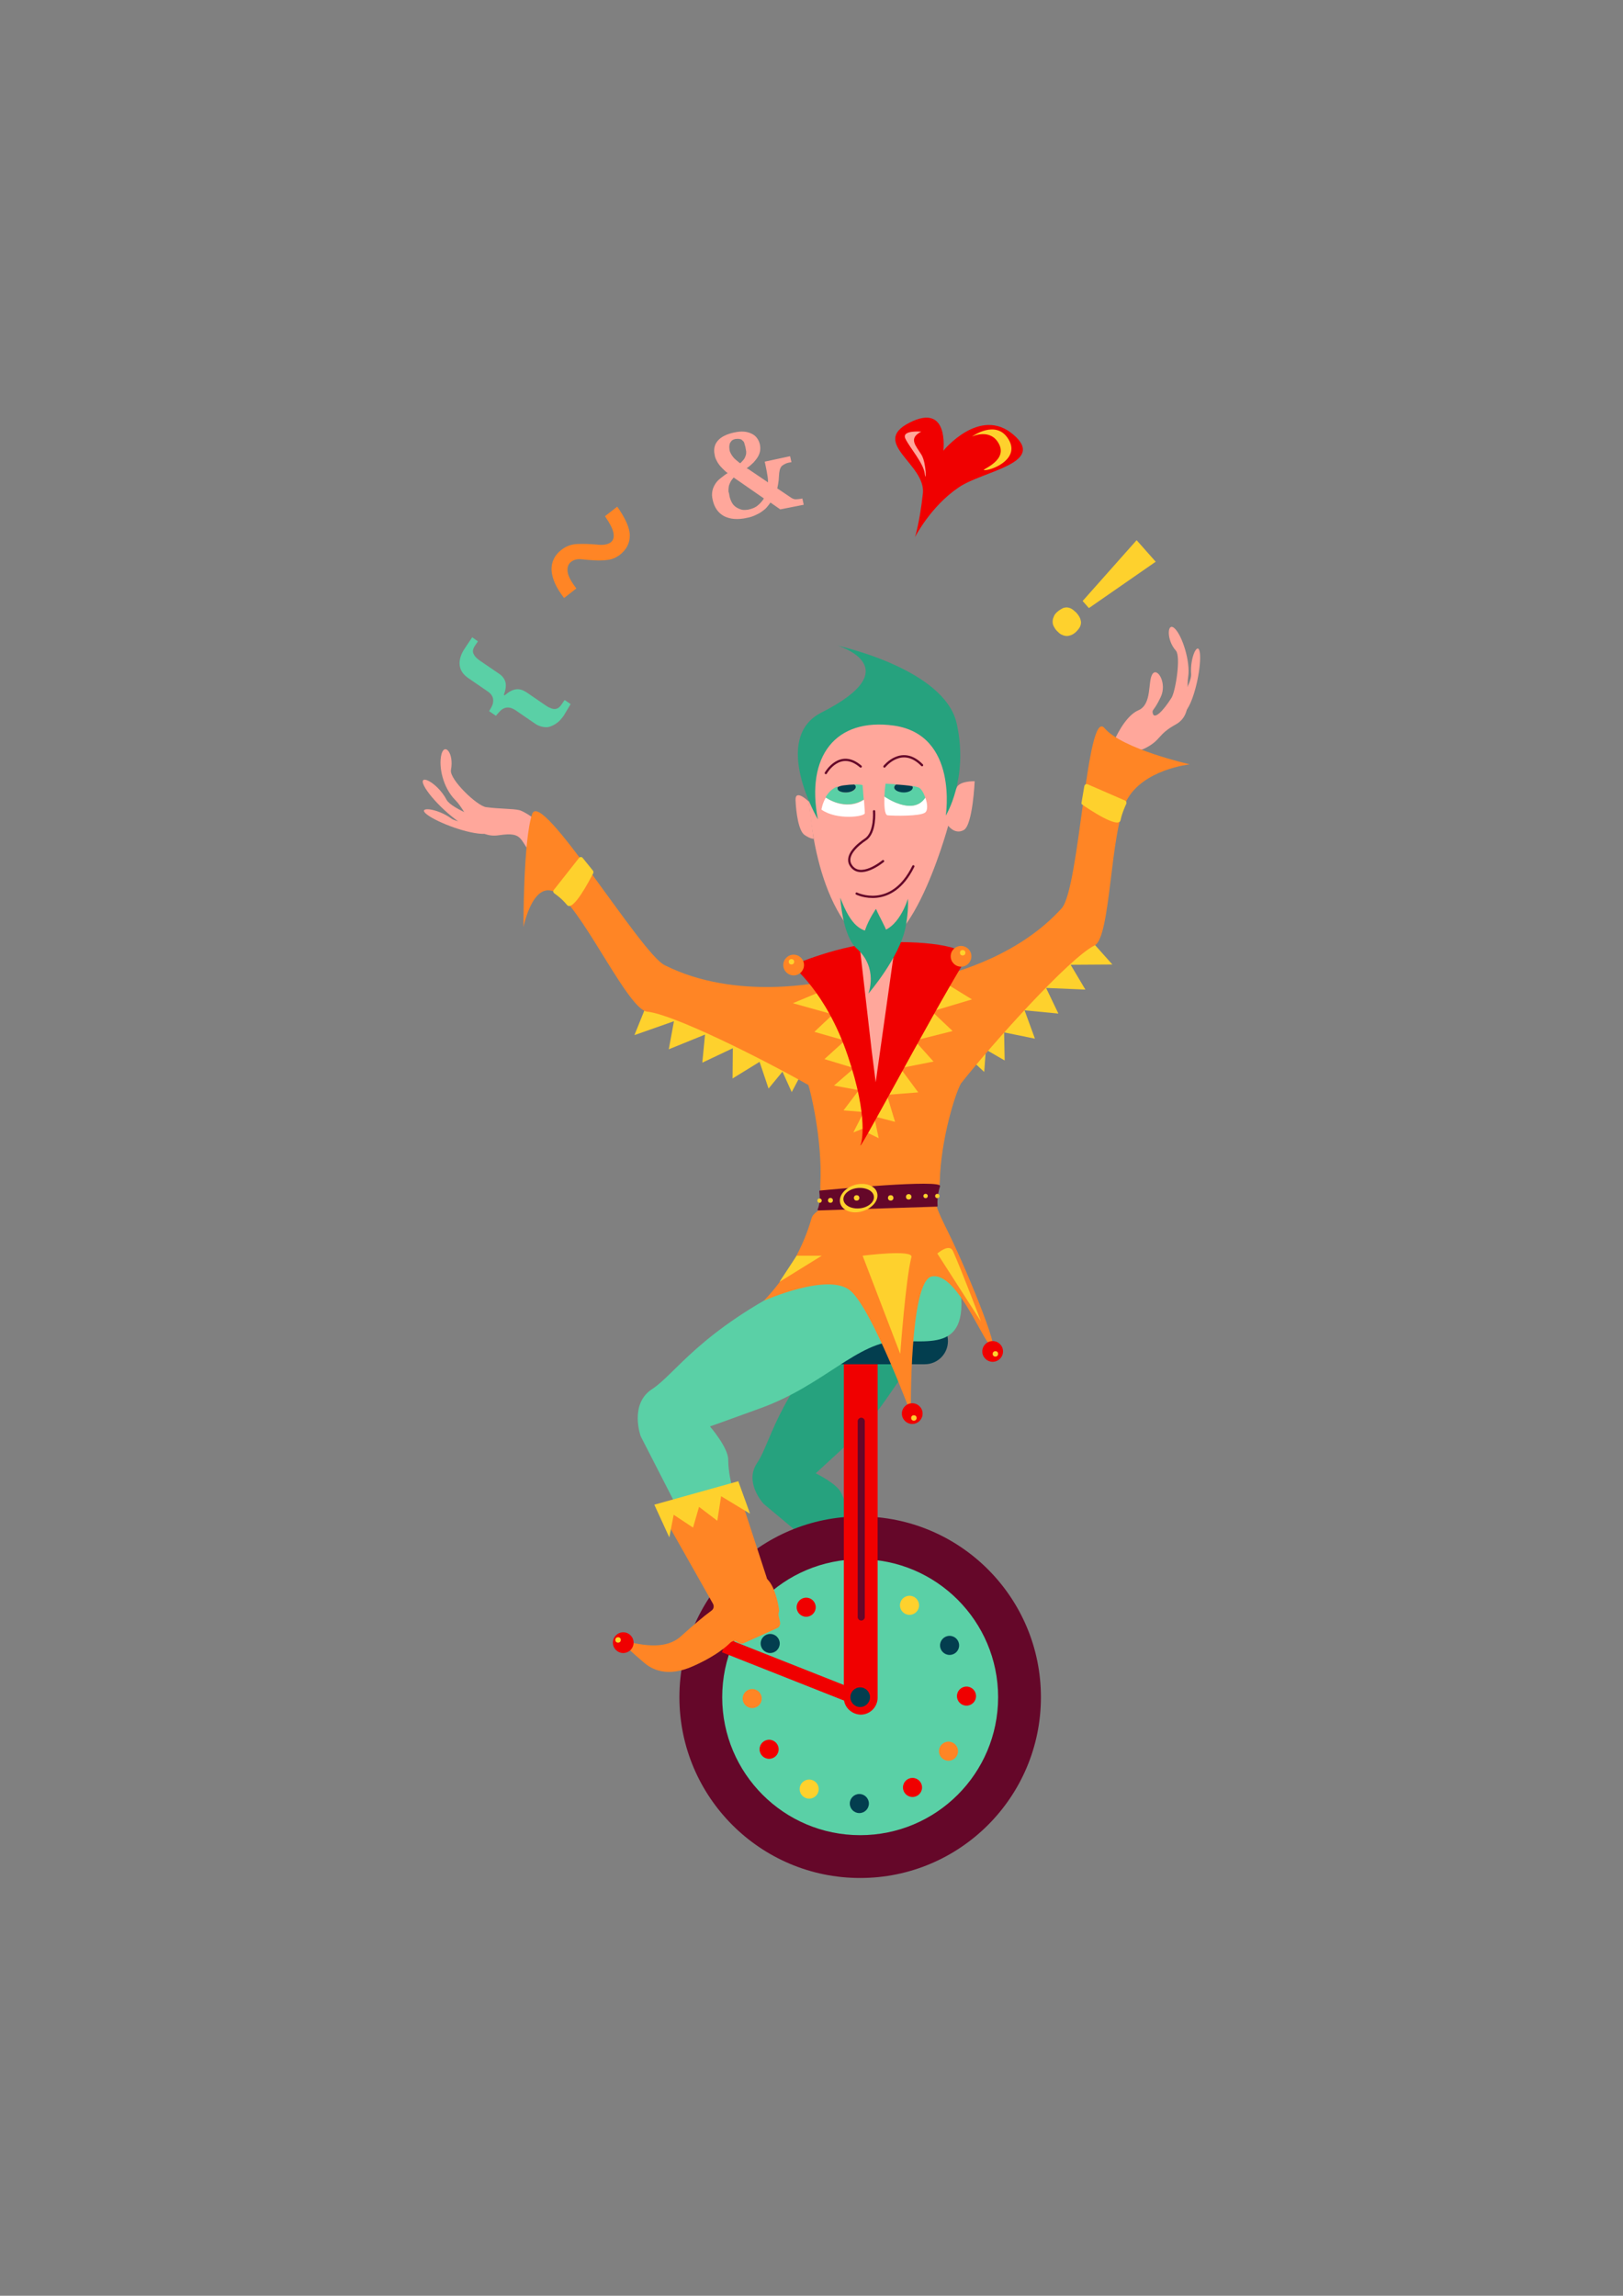 <?xml version="1.0" encoding="utf-8"?>
<!-- Generator: Adobe Illustrator 27.2.0, SVG Export Plug-In . SVG Version: 6.00 Build 0)  -->
<!DOCTYPE svg PUBLIC "-//W3C//DTD SVG 1.1//EN" "http://www.w3.org/Graphics/SVG/1.1/DTD/svg11.dtd">
<svg version="1.1" id="Layer_1" xmlns:x="http://ns.adobe.com/Extensibility/1.0/" xmlns:i="http://ns.adobe.com/AdobeIllustrator/10.0/" xmlns:graph="http://ns.adobe.com/Graphs/1.0/"
	 xmlns="http://www.w3.org/2000/svg" xmlns:xlink="http://www.w3.org/1999/xlink" x="0px" y="0px" viewBox="0 0 595.3 841.9"
	 style="enable-background:new 0 0 595.3 841.9;" xml:space="preserve">
<rect x="0" y="0" width="595.3" height="841.9" fill="#808080" stroke="none"/>
<style type="text/css">
	.st0{fill:#FED12D;}
	.st1{fill:#F00000;}
	.st2{fill:#FFA79B;}
	.st3{fill:#26A27E;}
	.st4{fill:#650729;}
	.st5{fill:#5AD0A6;}
	.st6{fill:#FF8525;}
	.st7{fill:#033E4F;}
	.st8{fill:none;stroke:#650729;stroke-width:0.832;stroke-linecap:round;stroke-miterlimit:10;}
	.st9{fill:#FFFFFF;}
	.st10{fill:none;stroke:#650729;stroke-width:0.832;stroke-linecap:round;stroke-miterlimit:10;}
</style>
<g>
	<polygon class="st0" points="400.6,345.4 408,353.7 392.7,353.8 398.1,362.9 383.7,362.3 388.2,371.7 375.8,370.5 379.6,380.9 
		368.3,378.6 368.5,388.9 361.6,384.9 361,393.1 356.5,388.9 375.4,367.2 	"/>
	<polygon class="st0" points="236.9,369.2 232.7,379.6 247.2,374.5 245.3,384.8 258.6,379.4 257.6,389.7 268.8,384.4 268.7,395.5 
		278.6,389.4 281.9,399.2 287,393 290.4,400.5 293.3,395 268,381.1 	"/>
	<g>
		<path class="st1" d="M346,165.3c0,0,2.3-17.8-12.4-10.3c-14.6,7.4,6.1,15.2,4.9,26c-1.2,10.8-2.9,16-2.9,16s5.7-11.3,16.1-18.3
			c8.8-6,32.3-8.8,20-19.3C359.4,148.8,346,165.3,346,165.3z"/>
		<path class="st0" d="M356.5,160.1c0,0,8.9-6.5,13.4,1c4.2,6.8-5,11-8.4,11.3c-3.4,0.3,8-2.7,5.1-9.2
			C363.6,156.7,356.5,160.1,356.5,160.1z"/>
		<path class="st2" d="M337.9,158.3c0,0-7.4-0.7-5.8,2.6c1.6,3.3,6.6,8.9,7.1,12.8c0.5,3.9,0.7-3.7-1.2-6.9
			C336,163.5,333,160.8,337.9,158.3z"/>
	</g>
	<g>
		<path class="st3" d="M297.8,566.3l-17.7-14.8c0,0-7.3-7.8-2.4-15c4.9-7.2,6.7-22.5,29.6-48.6c8-9.2,38.3-38.1,42.2-26.7
			c3.9,11.4,5.8,26.4-5.8,31.3c-11.6,4.9-16.4,21.9-32,36.3c-9.8,9-12.5,11.5-12.5,11.5s7.9,3.8,9.4,7.3c1.5,3.5,8.8,18,8.8,18
			L297.8,566.3z"/>
		<path class="st4" d="M315.5,556.1L315.5,556.1c-36.6,0-66.3,29.7-66.3,66.3v0c0,36.6,29.7,66.3,66.3,66.3h0
			c36.6,0,66.3-29.7,66.3-66.3v0C381.8,585.8,352.1,556.1,315.5,556.1z"/>
		<path class="st5" d="M315.5,571.8L315.5,571.8c-27.9,0-50.6,22.6-50.6,50.6v0c0,27.9,22.6,50.6,50.6,50.6h0
			c27.9,0,50.6-22.6,50.6-50.6v0C366.1,594.5,343.4,571.8,315.5,571.8z"/>
		<circle class="st1" cx="334.7" cy="655.5" r="3.5"/>
		<circle class="st1" cx="354.5" cy="622" r="3.5"/>
		<circle class="st6" cx="347.9" cy="642.2" r="3.5"/>
		<circle class="st7" cx="348.3" cy="603.4" r="3.5"/>
		<circle class="st0" cx="296.8" cy="656.1" r="3.5"/>
		<circle class="st7" cx="315.2" cy="661.4" r="3.5"/>
		<circle class="st1" cx="295.7" cy="589.4" r="3.5"/>
		<circle class="st6" cx="275.9" cy="622.9" r="3.5"/>
		<circle class="st7" cx="282.5" cy="602.7" r="3.5"/>
		<circle class="st1" cx="282.1" cy="641.5" r="3.5"/>
		<circle class="st0" cx="333.6" cy="588.7" r="3.5"/>
		<circle class="st0" cx="315.2" cy="583.5" r="3.5"/>
		<g>
			<path class="st2" d="M155.5,288.1c-2.3-4.7,4.9-1.2,8.3,5.2c0.9,1.7,4.7,3.8,8.7,5.5c0.7,2.2,1.7,4.4,3.2,6.5
				c-0.9-0.5-1.7-0.9-2.5-1.2C167.2,301.9,157.8,292.8,155.5,288.1z"/>
			<path class="st2" d="M156.6,298.7c-3.9-3,3.5-2.5,9,1.5c1.5,1.1,5.5,1.6,9.4,1.7c1.5,1.6,3.3,3,5.4,4.1c-0.9-0.1-1.8-0.2-2.6-0.2
				C172,306,160.5,301.7,156.6,298.7z"/>
		</g>
		<g>
			<path class="st2" d="M190.5,297.1c-2.6-0.6-7-0.4-12.2-1.1c-3.3-0.4-13.5-10.2-12.9-13.6c1.2-6.3-2.4-10.2-3.5-5.7
				s0.6,12.2,5.1,16.7c4.5,4.5,6.6,14.3,16,12.9s7.2,1.9,12.7,7.7c5.7,6,7.4,2.8,7.4,2.8s3.8-10.4-0.3-11.7
				C202.9,305.1,193.1,297.7,190.5,297.1z"/>
		</g>
		<g>
			<path class="st2" d="M408.7,271.6c0,0,3.7-8.9,8.8-11.1c5.2-2.2,3.4-10.6,5.2-13.3c1.8-2.7,5.5,3.4,3,8.5
				c-2.4,5.1-3.2,4.4-2.9,5.8c0.5,2.6,3.8-0.7,6.9-5.6c1.5-2.4,3.5-15.2,1.6-17.3c-3.6-4-3.2-10.8-0.4-8.1
				c2.8,2.7,5.8,12.3,4.9,17.8c-0.9,5.5,2.1,13.7-4.6,17.4c-6.7,3.7-5.2,5.6-11,8.6C414.5,277.4,408.7,271.6,408.7,271.6z"/>
			<path class="st2" d="M440.1,239.4c-0.6-4.5-3.7,1.5-3.2,7.9c0.1,1.7-1.4,5.1-3.2,8.3c0.5,2,0.8,4.1,0.8,6.3
				c0.4-0.8,0.7-1.5,1.1-2.1C438.5,255.2,440.7,244,440.1,239.4z"/>
		</g>
		
			<rect x="263.7" y="610.5" transform="matrix(0.93 0.368 -0.368 0.93 246.166 -63.817)" class="st1" width="53.2" height="5.3"/>
		<path class="st1" d="M309.5,622.6V490.8c0-3.4,2.8-6.2,6.2-6.2l0,0c3.4,0,6.2,2.8,6.2,6.2v131.8c0,3.4-2.8,6.2-6.2,6.2l0,0
			C312.3,628.7,309.5,626,309.5,622.6z"/>
		<path class="st7" d="M339.2,500.3h-48.3c-4.7,0-8.5-3.8-8.5-8.5v0c0-4.7,3.8-8.5,8.5-8.5h48.3c4.7,0,8.5,3.8,8.5,8.5v0
			C347.7,496.5,343.9,500.3,339.2,500.3z"/>
		<circle class="st7" cx="315.5" cy="622.4" r="3.6"/>
		<path class="st5" d="M247.3,550.7l-12.3-24c0,0-4.3-11.8,4.2-17.3c8.5-5.5,17.4-21.3,53.5-39.1c12.7-6.3,53.5-23.3,57.1-9.7
			c9.2,34.9-5.6,31.2-20.3,31.2S302.2,508,279,516.4c-14.5,5.3-18.6,6.7-18.6,6.7s6.7,7.7,6.7,12.2s1.3,9.5,1.3,9.5L247.3,550.7z"/>
		<path class="st6" d="M405.1,267c-6.5-7.7-9.1,58.8-15.7,66.1c-15.2,16.8-37.6,23.5-48.5,25.9c0-0.1-17.5-25.7-36.3,0.5
			c-2.4,0.6-34.4,7.8-60.9-5.6c-8.8-4.5-45.2-64.9-48.5-55.4c-3.3,9.5-3.2,41.5-3.2,41.5s3.9-19.9,13.7-11.4
			c9.7,8.5,25,41.8,31.7,42.4c9.4,0.9,41.5,16.9,59.1,26.9c0.7,1.9,5.2,20,4.4,36.3c-0.2,3.4,0.8,4.1,0.2,7.8
			c-0.5,2.6-2.8,2.4-3.5,5c-2.9,10-8.3,20.4-17.4,30c0,0,23.8-10.6,31.8-3.6c8,7,22.1,45,22.1,45s-0.6-48.7,7.7-50.3
			s17,19.5,20.8,24.6c6.3,8.5-6.7-24.3-14.8-40.8c-1.3-2.7-4.3-8.3-4.8-11.7c-0.4-3,1.6-3.6,1.7-6.9c0.4-15.7,5.8-32.7,7.8-36
			c11.4-14.5,39.7-46,49-50.6c6-3,5.6-41.6,11.7-53.1c6-11.5,23.2-13.3,23.2-13.3S411.6,274.7,405.1,267z"/>
		<circle class="st1" cx="334.6" cy="518.4" r="3.8"/>
		<circle class="st1" cx="364.1" cy="495.6" r="3.8"/>
		<path class="st4" d="M300.5,436.9c0-0.2,0.1-0.3,0.3-0.3c3.9-0.4,44.8-4.2,44-1.6c-1.1,3.5-1,6.3-0.9,7.2c0,0.2-0.1,0.3-0.3,0.3
			l-43.4,1.4c-0.2,0-0.4-0.2-0.3-0.4C300.3,442.6,301,440.5,300.5,436.9z"/>
		<path class="st0" d="M313.6,434.5c-3.7,1.1-6.2,4.1-5.4,6.8c0.8,2.7,4.4,4,8.1,2.9c3.7-1.1,6.2-4.1,5.4-6.8
			C321,434.8,317.4,433.5,313.6,434.5z M320.5,438.6c0.4,2-1.8,4.1-4.9,4.5c-3.1,0.4-5.8-0.9-6.2-2.9s1.8-4.1,4.9-4.5
			C317.4,435.3,320.2,436.6,320.5,438.6z"/>
		<circle class="st0" cx="326.7" cy="439.3" r="1"/>
		<circle class="st0" cx="314.2" cy="439.3" r="1"/>
		<circle class="st0" cx="333.3" cy="438.9" r="1"/>
		<circle class="st0" cx="339.5" cy="438.6" r="0.8"/>
		<circle class="st0" cx="300.6" cy="440.3" r="0.8"/>
		<circle class="st0" cx="343.8" cy="438.6" r="0.8"/>
		<circle class="st0" cx="304.6" cy="440.2" r="0.9"/>
		<circle class="st0" cx="335.2" cy="520" r="1"/>
		<circle class="st0" cx="365.1" cy="496.5" r="1"/>
		<polygon class="st0" points="346.9,360.6 356.5,366.5 341.8,370.9 349.4,378.1 335.5,381.6 342.4,389.3 330.2,391.7 336.8,400.6 
			325.3,401.5 328.3,411.4 320.6,409.4 322.3,417.4 316.8,414.7 328.9,388.6 		"/>
		<polygon class="st0" points="303.3,362.7 290.8,367.9 305.5,372 298.7,378.4 309.9,381.6 302.4,388.4 313.3,391.7 305.9,398.1 
			315,399.8 309.4,407.2 316.8,407.8 313,415.3 318.4,413.1 314.2,387.7 		"/>
		<path class="st1" d="M290.4,354.1c0,0,12.5,9.4,20.5,32.9s4.9,32.4,4.9,32.4c-2.9,7.3,24.8-45.3,38.2-67.2
			c2.9-4.7-12.9-7.3-29.8-6.6C308.5,346.1,290.4,354.1,290.4,354.1z"/>
		<polygon class="st2" points="321.2,396.9 319.7,385.1 312,318.1 331.9,321.1 		"/>
		<circle class="st6" cx="291.1" cy="353.9" r="3.8"/>
		<circle class="st0" cx="290.3" cy="352.7" r="1"/>
		<circle class="st6" cx="352.5" cy="350.7" r="3.8"/>
		<circle class="st0" cx="353.1" cy="349.4" r="1"/>
		<g>
			<path class="st2" d="M296.4,286.6c0,0-0.1,38.6,17.7,56.8c17.8,18.1,33.7-40.6,33.7-40.6s2.4,3.4,5.7,1.6c3.3-1.8,4-17.9,4-17.9
				s-5.9-0.2-6.7,2.6c-0.8,2.8-3.7-12.9-6.7-17.3c-3.1-4.4-29.4-16.2-41-2.4C295.6,278.1,296.4,286.6,296.4,286.6z"/>
			<path class="st2" d="M296.7,294c0,0-5.1-5-4.9-0.5c0.2,4.5,1.1,11.2,3.3,12.7c2.2,1.5,3.3,1.4,3.3,1.4L296.7,294z"/>
			<path class="st8" d="M314.2,327.7c0,0,12.8,6.3,20.8-10"/>
			<path class="st9" d="M339.4,292.5c-4.6,7-15-0.4-15-0.4c-0.1,3.2,0,6.8,1.2,6.9c2.2,0.2,11.7,0.4,13.7-1
				C340.4,297.2,340.2,294.7,339.4,292.5L339.4,292.5z"/>
			<path class="st9" d="M302.9,292.5L302.9,292.5c-1.3,2.2-1.6,4.4-1.6,4.4c5.6,4,16,2.6,15.9,1.3c0-1.1-0.2-3.1-0.3-4.9
				c0,0,0,0,0,0C310,297.7,302.9,292.5,302.9,292.5z"/>
			<path class="st8" d="M324.4,281.1c0,0,6.4-8.1,13.8-0.5"/>
			<path class="st8" d="M302.9,283.5c0.2-0.4,5.3-8.9,12.8-2.4"/>
			<path class="st10" d="M320.6,297.5c0,0,0.6,7.8-3.1,10.3c-2.7,1.8-7.6,5.8-5.5,9.4c3.4,5.7,11.9-1.4,11.9-1.4"/>
			<path class="st3" d="M300,300.5c0,0-17.4-29.7,1.3-39.2c32.6-16.5,6-24.5,6-24.5s39.1,8.4,43.6,28.5s-4,33.8-4,33.8
				s4.7-29.6-19-33C306.4,263.1,295.5,277.4,300,300.5z"/>
			<g>
				<path class="st5" d="M337,288.8c-0.5-0.2-1.3-0.4-2.4-0.6c0.1,0.2,0.2,0.4,0.2,0.6c-0.1,1-1.7,1.8-3.6,1.7
					c-1.9-0.1-3.3-0.9-3.2-1.9c0-0.4,0.3-0.8,0.7-1c-2-0.1-3.7-0.2-3.9-0.2c0,0-0.3,2.2-0.4,4.7c0,0,10.4,7.4,15,0.4v0
					C338.8,290.8,337.9,289.2,337,288.8z"/>
				<path class="st5" d="M313.3,287.7c0.4,0.3,0.6,0.6,0.6,0.9c0.1,1-1.4,1.9-3.3,2c-1.9,0.1-3.5-0.6-3.5-1.6c0-0.2,0-0.4,0.1-0.6
					c-2.1,0.8-3.5,2.4-4.4,4l0,0c0,0,7.1,5.2,14,0.8c0,0,0,0,0,0c-0.2-2.7-0.4-5.2-0.4-5.2S316.4,287.6,313.3,287.7z"/>
				<path class="st7" d="M310.6,290.6c1.9-0.1,3.3-1.1,3.3-2c0-0.4-0.2-0.7-0.6-0.9c-1,0-2.2,0.1-3.8,0.3c-0.8,0.1-1.5,0.3-2.2,0.6
					c-0.1,0.2-0.2,0.4-0.1,0.6C307.2,290.1,308.8,290.7,310.6,290.6z"/>
				<path class="st7" d="M328,288.7c-0.1,1,1.4,1.8,3.2,1.9c1.9,0.1,3.5-0.7,3.6-1.7c0-0.2,0-0.4-0.2-0.6c-1.7-0.3-4-0.5-5.9-0.6
					C328.3,287.9,328,288.3,328,288.7z"/>
			</g>
		</g>
		<path class="st3" d="M308.2,329.2c0,0,0.8,14,6,18.6c8.1,7.2,4.3,16.6,4.3,16.6s11.3-13.1,13.6-24.1c1.3-6.4,0.9-10.7,0.9-10.7
			s-3.4,11.8-11.3,12.2C315.7,342.1,312.1,339.4,308.2,329.2z"/>
		<g>
			<path class="st3" d="M321.3,333.3c2.9,6.6,7.1,11.4,2.8,15.4c-1.1,1.7-2.7,3-4.4,3.5C311.3,347.3,321.3,333.3,321.3,333.3z"/>
		</g>
		<path class="st0" d="M398.9,287.6l13.8,6c0.4,0.2,0.6,0.7,0.4,1.2c-0.5,1.1-1.5,3.2-2.1,6c-0.7,3.3-11.7-4.1-14-5.7
			c-0.3-0.2-0.4-0.5-0.3-0.8l1-5.9C397.8,287.7,398.4,287.4,398.9,287.6z"/>
		<path class="st0" d="M212.4,314.6l-9.3,11.8c-0.3,0.4-0.2,0.9,0.2,1.2c1,0.7,2.9,2.1,4.7,4.3c2.2,2.6,8.3-9.2,9.6-11.7
			c0.1-0.3,0.1-0.6-0.1-0.9l-3.8-4.7C213.4,314.2,212.7,314.2,212.4,314.6z"/>
	</g>
	<path class="st4" d="M315.9,594.3L315.9,594.3c0.7,0,1.3-0.6,1.3-1.3v-71.8c0-0.7-0.6-1.3-1.3-1.3l0,0c-0.7,0-1.3,0.6-1.3,1.3V593
		C314.6,593.7,315.2,594.3,315.9,594.3z"/>
	<g>
		<path class="st6" d="M268.4,544.8l-24.7,6.8c-1.3,0.3-1.9,1.8-1.2,2.9l19,33.6c0.5,0.9,0.3,2-0.6,2.6c-2.9,2.1-6.5,5.2-11.2,9.4
			c-10.7,9.7-32.6-6.7-13.4,9.7c2.5,2.1,8.1,5.7,18.2,1.1c5.8-2.6,10.6-5.7,13.4-8.5c0.7-0.7,1.8-0.8,2.6-0.2l0.3,0.2
			c0.6,0.4,1.4,0.5,2,0.2l12.2-5.5c0.9-0.4,1.3-1.3,1.1-2.3l-0.5-2.2c-0.1-0.4-0.1-0.7,0-1.1c0.2-0.5,0.2-1,0.1-1.6
			c-0.2-1.3-1.3-7.7-4.1-10.6c-0.2-0.2-0.4-0.5-0.4-0.8l-10.6-32.5C270.5,545.1,269.4,544.6,268.4,544.8z"/>
		<circle class="st1" cx="228.6" cy="602.4" r="3.8"/>
	</g>
	<circle class="st0" cx="226.7" cy="601.4" r="1"/>
	<polygon class="st0" points="240,551.8 270.8,543.2 275.1,555.1 264.5,548.7 263.1,557.7 256.4,552.6 254.2,560.2 247.1,555.5 
		245.5,563.8 	"/>
	<path class="st0" d="M316.4,460.5l13.8,36c0,0,2-27.5,4.1-35.5C335.1,458.1,316.4,460.5,316.4,460.5z"/>
	<path class="st0" d="M343.8,459.7l16,24.9c0,0-6.9-18.3-10.3-25.9C348.1,455.9,343.8,459.7,343.8,459.7z"/>
	<polygon class="st0" points="285.9,470.1 301.4,460.5 292.2,460.5 	"/>
	<g>
		<path class="st2" d="M286.2,186.8l-3.6-2.5c-0.4,0.6-0.9,1.2-1.4,1.8c-0.5,0.6-1.2,1.1-1.9,1.6s-1.5,0.9-2.4,1.3
			c-0.9,0.4-1.8,0.7-2.9,0.9c-1.7,0.4-3.3,0.5-4.7,0.4s-2.7-0.5-3.7-1c-1.1-0.6-2-1.4-2.7-2.4c-0.7-1-1.2-2.2-1.5-3.6
			c-0.3-1.2-0.3-2.3-0.1-3.3c0.2-1,0.6-1.8,1.1-2.6s1.2-1.5,2-2.1c0.8-0.6,1.6-1.3,2.5-1.8c-0.7-0.5-1.3-1.1-1.8-1.6
			c-0.5-0.5-1-1-1.4-1.6c-0.4-0.5-0.7-1.1-1-1.7c-0.3-0.6-0.5-1.2-0.6-2c-0.2-0.9-0.2-1.8,0-2.7s0.6-1.6,1.2-2.3
			c0.6-0.7,1.4-1.3,2.4-1.8c1-0.5,2.2-0.9,3.6-1.2c1.4-0.3,2.6-0.4,3.7-0.3c1.1,0.1,2,0.4,2.8,0.8c0.8,0.4,1.4,0.9,1.9,1.6
			c0.5,0.7,0.8,1.4,1,2.2c0.2,0.9,0.2,1.7,0.1,2.4c-0.1,0.7-0.4,1.5-0.8,2.2s-1,1.4-1.6,2.1c-0.7,0.7-1.5,1.4-2.5,2.1
			c0.1,0.1,0.2,0.2,0.4,0.2l7.4,5c0-1-0.1-2-0.3-3c-0.2-1-0.3-1.9-0.5-2.7l-0.4-1.9l9.3-2l0.5,2.2l-0.7,0.1
			c-0.5,0.1-0.9,0.2-1.4,0.4c-0.4,0.2-0.8,0.4-1.2,0.7s-0.6,0.6-0.8,1.1c-0.2,0.4-0.3,1-0.4,1.7c-0.1,0.8-0.1,1.7-0.2,2.7
			c-0.1,1-0.3,1.9-0.5,2.9l5.2,3.5c0.5,0.3,1,0.5,1.6,0.5c0.6,0,1.3-0.1,2-0.2l0.4-0.1l0.5,2.3L286.2,186.8z M267.6,182.1
			c0.2,0.8,0.5,1.6,0.9,2.3c0.4,0.7,0.9,1.2,1.5,1.6c0.6,0.4,1.3,0.7,2,0.9c0.8,0.2,1.6,0.1,2.4,0c1.5-0.3,2.7-0.8,3.6-1.6
			c0.9-0.7,1.6-1.6,2.2-2.5l-11.1-7.7c-0.5,0.6-0.9,1.1-1.2,1.7c-0.3,0.6-0.5,1.1-0.6,1.7s-0.1,1.2-0.1,1.8
			C267.4,180.8,267.5,181.4,267.6,182.1z M273.4,163.9c-0.1-0.5-0.3-0.9-0.4-1.4s-0.4-0.7-0.7-1c-0.3-0.3-0.6-0.5-1.1-0.5
			c-0.4-0.1-0.9-0.1-1.5,0c-0.5,0.1-0.9,0.3-1.2,0.5c-0.3,0.3-0.5,0.6-0.7,0.9s-0.2,0.8-0.3,1.2c0,0.5,0,0.9,0.1,1.5
			c0.1,0.5,0.3,0.9,0.5,1.3c0.2,0.4,0.5,0.8,0.8,1.2c0.3,0.4,0.7,0.8,1.1,1.1s0.9,0.8,1.5,1.2c0.5-0.5,0.9-0.9,1.3-1.4
			s0.5-0.9,0.7-1.4s0.2-1,0.2-1.5C273.6,165.1,273.5,164.5,273.4,163.9z"/>
	</g>
	<path class="st6" d="M223.1,205.3c-1.5,0.2-3.1,0.3-4.8,0.2c-1.7-0.1-3.4-0.2-5-0.4s-2.9,0.2-3.9,1c-1,0.8-1.4,2-1.2,3.6
		s1.3,3.6,3.2,6.1l-4.5,3.5c-2.9-3.7-4.4-7.1-4.6-10.2c-0.1-3,1.1-5.6,3.8-7.6c1.6-1.2,3.4-1.9,5.7-2s4.5,0,7,0.2
		c2.4,0.3,4.1,0,5.2-0.8c1-0.8,1.3-1.9,1-3.5c-0.3-1.6-1.4-3.6-3.1-6.1l4.5-3.5c3,4.3,4.6,7.8,4.6,10.6c0,2.8-1.2,5.2-3.8,7.2
		C225.9,204.5,224.6,205.1,223.1,205.3z"/>
	<path class="st0" d="M416.9,198.1l7,7.9l-24.5,17l-2.3-2.6L416.9,198.1z M387.9,224.3c0.7-0.6,1.4-1,2-1.3c0.6-0.2,1.2-0.3,1.8-0.2
		c0.6,0.1,1.1,0.3,1.7,0.7c0.5,0.4,1,0.8,1.5,1.3c0.4,0.5,0.8,1,1.1,1.6s0.4,1.1,0.5,1.7c0,0.6-0.1,1.2-0.4,1.8
		c-0.3,0.6-0.8,1.2-1.5,1.9c-0.7,0.6-1.3,1-2,1.2c-0.6,0.2-1.2,0.3-1.8,0.2c-0.6-0.1-1.1-0.3-1.7-0.6c-0.5-0.3-1-0.8-1.5-1.3
		c-0.5-0.5-0.8-1.1-1.1-1.6c-0.3-0.6-0.4-1.1-0.4-1.7c0-0.6,0.1-1.2,0.4-1.8C386.7,225.5,387.2,224.9,387.9,224.3z"/>
	<path class="st5" d="M206.8,262.4c-0.8,1.1-1.6,2.1-2.5,2.7c-0.9,0.7-1.8,1.1-2.7,1.4s-1.9,0.2-2.8,0c-0.9-0.2-1.9-0.6-2.8-1.3
		l-7-4.8c-0.8-0.5-1.5-0.8-2.2-0.9c-0.7-0.1-1.3,0-1.8,0.2c-0.6,0.2-1.1,0.6-1.6,1.1c-0.5,0.5-1,1.1-1.5,1.7l-2.5-1.7
		c0.4-0.7,0.8-1.3,1.1-2c0.3-0.6,0.4-1.3,0.4-1.9c0-0.6-0.1-1.2-0.5-1.8c-0.3-0.6-0.9-1.1-1.6-1.6l-7-4.8c-1.9-1.3-3-2.9-3.2-4.8
		c-0.2-1.9,0.4-4,2-6.3l2.6-3.9l2.1,1.5l-1.1,1.6c-0.4,0.6-0.6,1.1-0.7,1.6c-0.1,0.5,0,1,0.2,1.4c0.2,0.4,0.5,0.9,0.9,1.3
		c0.4,0.4,1,0.9,1.6,1.3l6.9,4.7c1.2,0.8,2,1.9,2.3,3.1s0.1,2.8-0.6,4.6l0.3,0.2c1.5-1.3,2.8-2,4.1-2.2c1.3-0.2,2.5,0.2,3.8,1l7,4.8
		c0.6,0.4,1.2,0.8,1.8,1c0.6,0.3,1.1,0.4,1.6,0.4c0.5,0,0.9-0.1,1.4-0.4c0.4-0.3,0.8-0.7,1.2-1.3l1.1-1.6l2.2,1.5L206.8,262.4z"/>
</g>
</svg>

